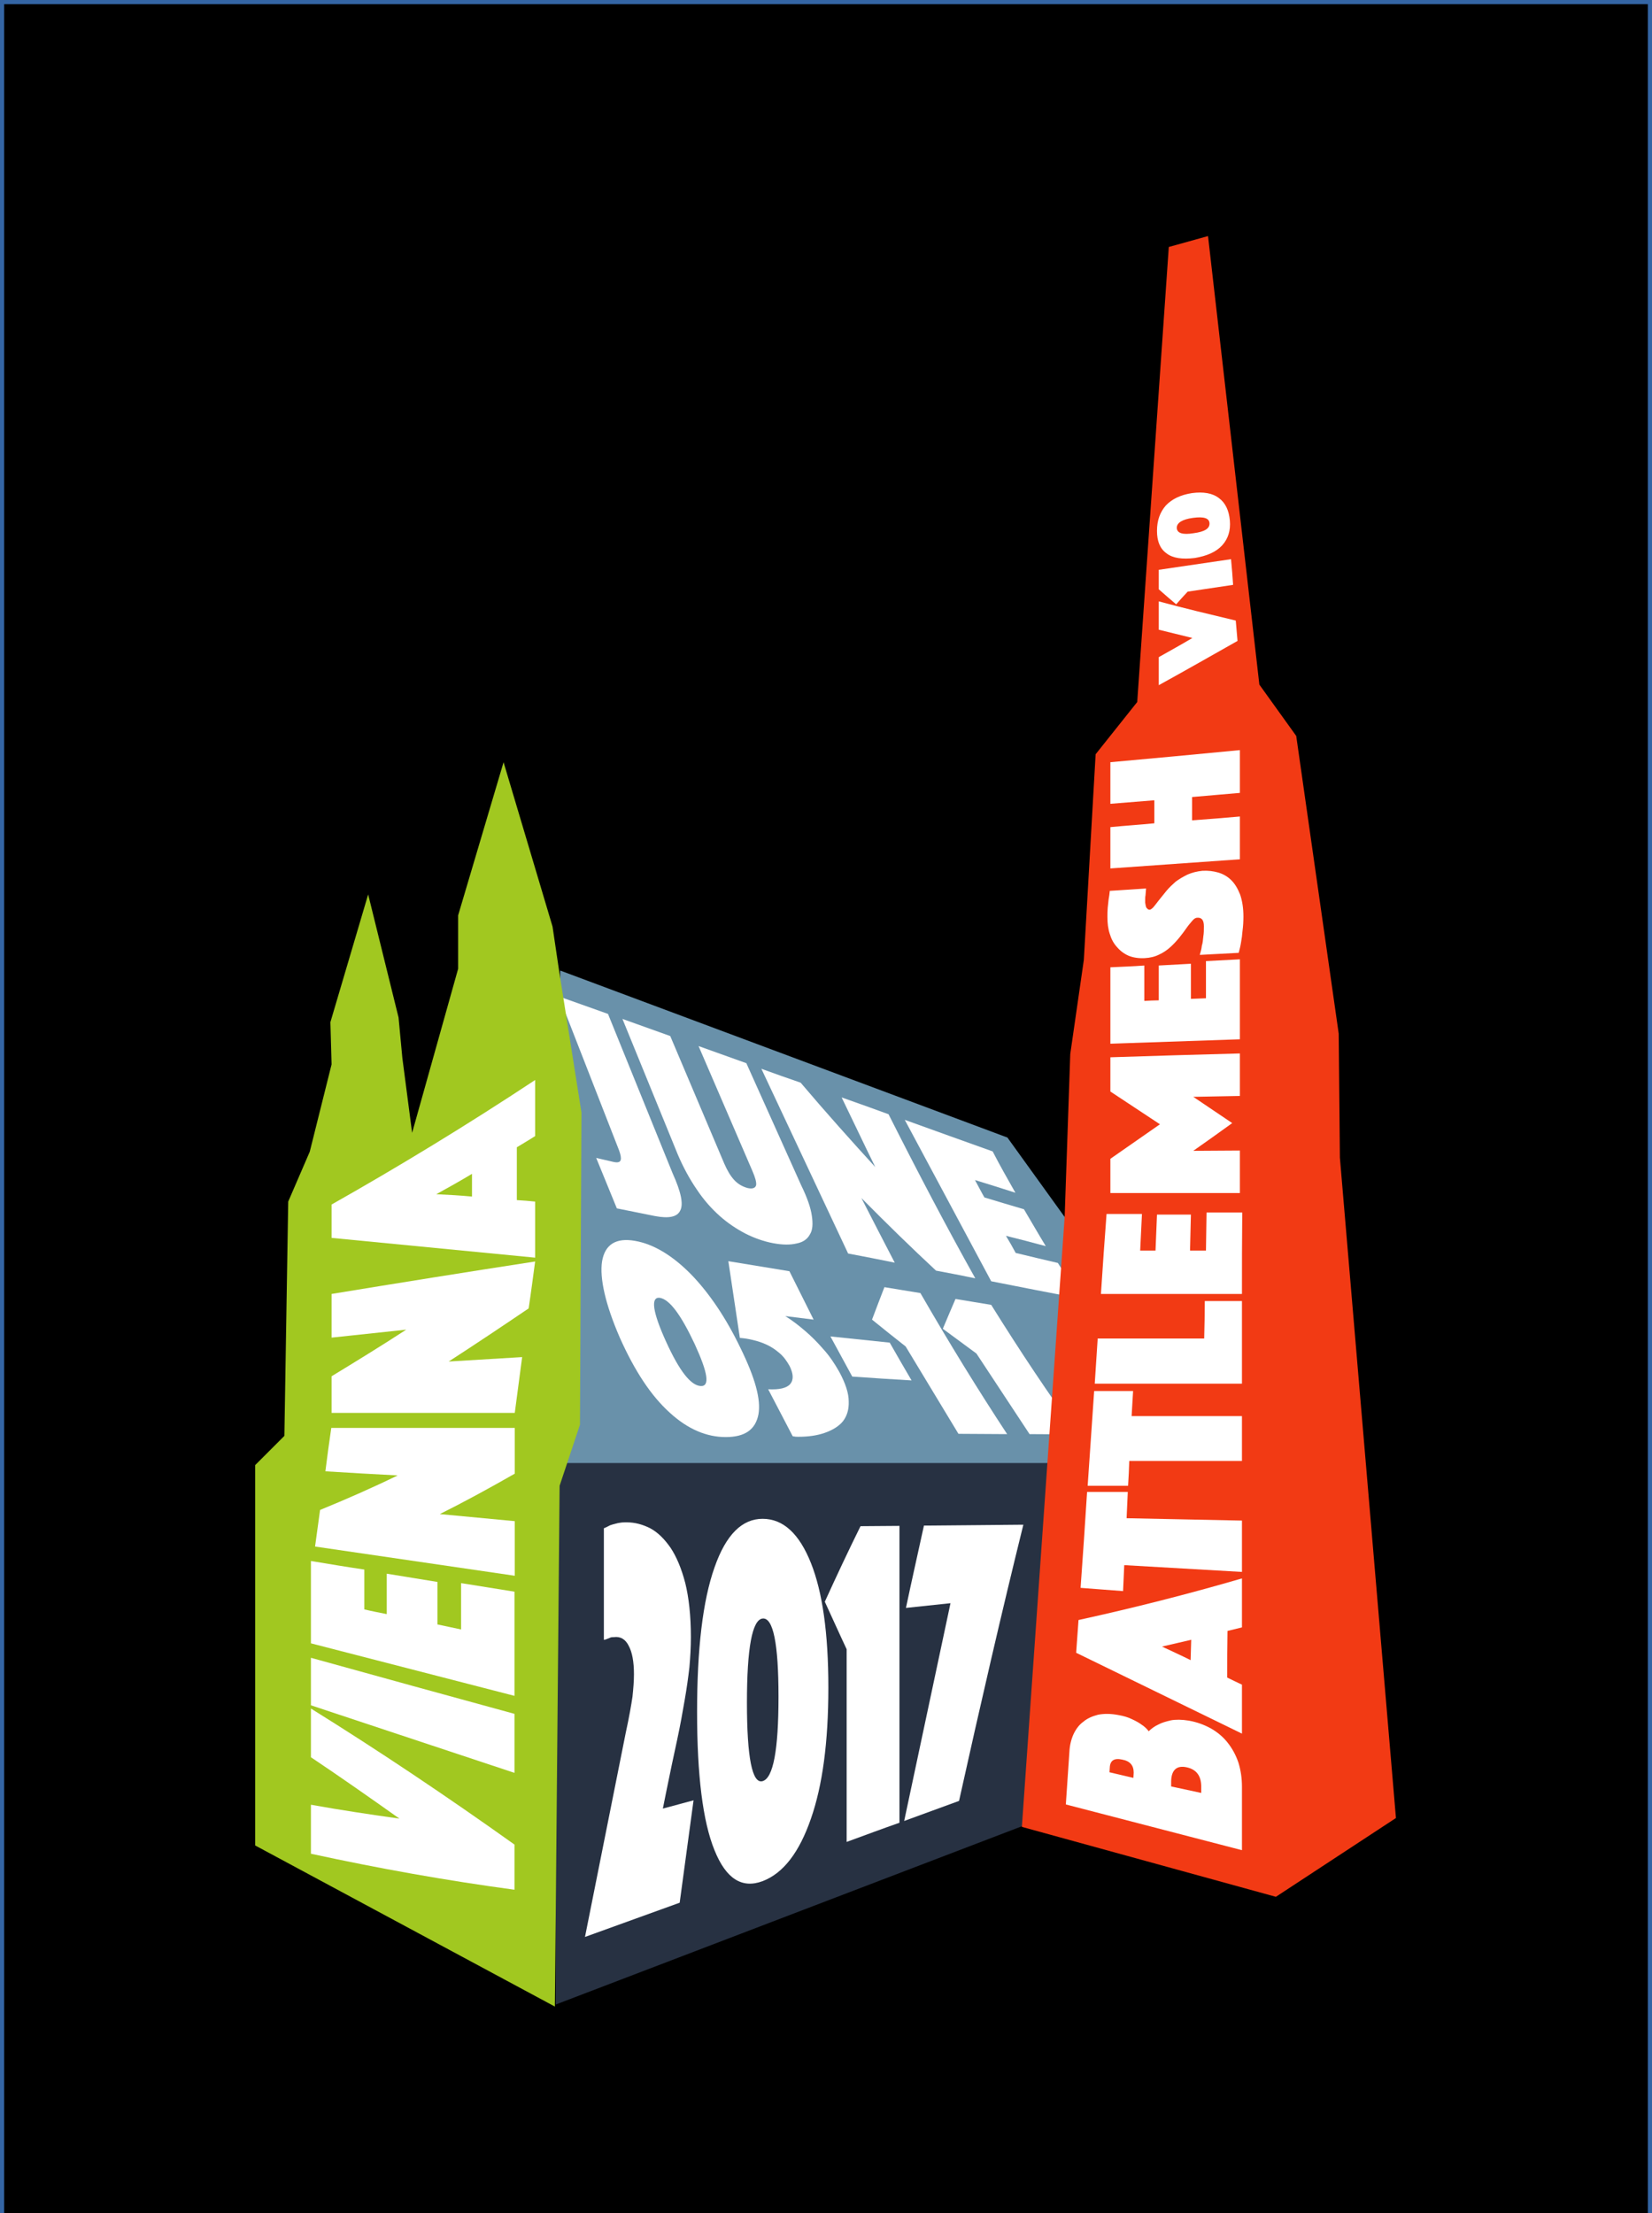 <?xml version="1.0" encoding="UTF-8"?>
<!DOCTYPE svg PUBLIC "-//W3C//DTD SVG 1.1//EN" "http://www.w3.org/Graphics/SVG/1.1/DTD/svg11.dtd">
<svg version="1.2" width="56mm" height="75mm" viewBox="0 0 5600 7500" preserveAspectRatio="xMidYMid" fill-rule="evenodd" stroke-width="28.222" stroke-linejoin="round" xmlns="http://www.w3.org/2000/svg" xmlns:ooo="http://xml.openoffice.org/svg/export" xmlns:xlink="http://www.w3.org/1999/xlink" xmlns:presentation="http://sun.com/xmlns/staroffice/presentation" xmlns:smil="http://www.w3.org/2001/SMIL20/" xmlns:anim="urn:oasis:names:tc:opendocument:xmlns:animation:1.0" xml:space="preserve">
 <rect x="0" y="0" width="5600" height="7500" fill="#333333" stroke="none"/>
 <defs class="ClipPathGroup">
  <clipPath id="presentation_clip_path" clipPathUnits="userSpaceOnUse">
   <rect x="0" y="0" width="5600" height="7500"/>
  </clipPath>
 </defs>
 <defs class="TextShapeIndex">
  <g ooo:slide="id1" ooo:id-list="id3 id4 id5 id6 id7 id8 id9 id10 id11 id12 id13 id14 id15 id16 id17 id18 id19 id20 id21 id22 id23 id24 id25 id26 id27 id28 id29 id30 id31 id32 id33 id34 id35 id36 id37 id38 id39"/>
 </defs>
 <defs class="EmbeddedBulletChars">
  <g id="bullet-char-template(57356)" transform="scale(0,-0)">
   <path d="M 580,1141 L 1163,571 580,0 -4,571 580,1141 Z"/>
  </g>
  <g id="bullet-char-template(57354)" transform="scale(0,-0)">
   <path d="M 8,1128 L 1137,1128 1137,0 8,0 8,1128 Z"/>
  </g>
  <g id="bullet-char-template(10146)" transform="scale(0,-0)">
   <path d="M 174,0 L 602,739 174,1481 1456,739 174,0 Z M 1358,739 L 309,1346 659,739 1358,739 Z"/>
  </g>
  <g id="bullet-char-template(10132)" transform="scale(0,-0)">
   <path d="M 2015,739 L 1276,0 717,0 1260,543 174,543 174,936 1260,936 717,1481 1274,1481 2015,739 Z"/>
  </g>
  <g id="bullet-char-template(10007)" transform="scale(0,-0)">
   <path d="M 0,-2 C -7,14 -16,27 -25,37 L 356,567 C 262,823 215,952 215,954 215,979 228,992 255,992 264,992 276,990 289,987 310,991 331,999 354,1012 L 381,999 492,748 772,1049 836,1024 860,1049 C 881,1039 901,1025 922,1006 886,937 835,863 770,784 769,783 710,716 594,584 L 774,223 C 774,196 753,168 711,139 L 727,119 C 717,90 699,76 672,76 641,76 570,178 457,381 L 164,-76 C 142,-110 111,-127 72,-127 30,-127 9,-110 8,-76 1,-67 -2,-52 -2,-32 -2,-23 -1,-13 0,-2 Z"/>
  </g>
  <g id="bullet-char-template(10004)" transform="scale(0,-0)">
   <path d="M 285,-33 C 182,-33 111,30 74,156 52,228 41,333 41,471 41,549 55,616 82,672 116,743 169,778 240,778 293,778 328,747 346,684 L 369,508 C 377,444 397,411 428,410 L 1163,1116 C 1174,1127 1196,1133 1229,1133 1271,1133 1292,1118 1292,1087 L 1292,965 C 1292,929 1282,901 1262,881 L 442,47 C 390,-6 338,-33 285,-33 Z"/>
  </g>
  <g id="bullet-char-template(9679)" transform="scale(0,-0)">
   <path d="M 813,0 C 632,0 489,54 383,161 276,268 223,411 223,592 223,773 276,916 383,1023 489,1130 632,1184 813,1184 992,1184 1136,1130 1245,1023 1353,916 1407,772 1407,592 1407,412 1353,268 1245,161 1136,54 992,0 813,0 Z"/>
  </g>
  <g id="bullet-char-template(8226)" transform="scale(0,-0)">
   <path d="M 346,457 C 273,457 209,483 155,535 101,586 74,649 74,723 74,796 101,859 155,911 209,963 273,989 346,989 419,989 480,963 531,910 582,859 608,796 608,723 608,648 583,586 532,535 482,483 420,457 346,457 Z"/>
  </g>
  <g id="bullet-char-template(8211)" transform="scale(0,-0)">
   <path d="M -4,459 L 1135,459 1135,606 -4,606 -4,459 Z"/>
  </g>
 </defs>
 <defs class="TextEmbeddedBitmaps"/>
 <g>
  <g id="id2" class="Master_Slide">
   <g id="bg-id2" class="Background"/>
   <g id="bo-id2" class="BackgroundObjects"/>
  </g>
 </g>
 <g class="SlideGroup">
  <g>
   <g id="id1" class="Slide" clip-path="url(#presentation_clip_path)">
    <g class="Page">
     <g class="com.sun.star.drawing.CustomShape">
      <g id="id3">
       <rect class="BoundingBox" stroke="none" fill="none" x="-1" y="-1" width="5603" height="7603"/>
       <path fill="rgb(0,0,0)" stroke="none" d="M 2800,7600 L 0,7600 0,0 5600,0 5600,7600 2800,7600 Z"/>
       <path fill="none" stroke="rgb(52,101,164)" d="M 2800,7600 L 0,7600 0,0 5600,0 5600,7600 2800,7600 Z"/>
      </g>
     </g>
     <g class="com.sun.star.drawing.PolyPolygonShape">
      <g id="id4">
       <rect class="BoundingBox" stroke="none" fill="none" x="1882" y="4905" width="1761" height="1889"/>
       <path fill="rgb(39,49,66)" stroke="none" d="M 3642,4905 L 3592,6140 1884,6793 1883,4905 3642,4905 Z"/>
      </g>
     </g>
     <g class="com.sun.star.drawing.PolyPolygonShape">
      <g id="id5">
       <rect class="BoundingBox" stroke="none" fill="none" x="1889" y="3289" width="2322" height="1670"/>
       <path fill="rgb(105,145,170)" stroke="none" d="M 1890,4958 L 1899,3289 3415,3855 4210,4958 1890,4958 Z"/>
      </g>
     </g>
     <g class="Group">
      <g class="com.sun.star.drawing.ClosedBezierShape">
       <g id="id6">
        <rect class="BoundingBox" stroke="none" fill="none" x="1983" y="5159" width="369" height="1407"/>
        <path fill="rgb(255,255,255)" stroke="none" d="M 2121,5873 C 2133,5818 2140,5777 2144,5750 2147,5722 2149,5697 2149,5674 2149,5631 2143,5599 2131,5577 2120,5555 2103,5545 2081,5548 2076,5548 2072,5548 2068,5550 2065,5551 2061,5553 2058,5554 2054,5556 2050,5557 2047,5557 L 2047,5179 C 2055,5176 2062,5172 2068,5169 2074,5167 2080,5165 2085,5164 2091,5162 2097,5161 2104,5160 2110,5159 2117,5159 2125,5159 2152,5159 2178,5166 2204,5179 2230,5193 2252,5215 2273,5245 2293,5275 2310,5315 2323,5365 2335,5414 2342,5475 2342,5548 2342,5582 2340,5616 2337,5650 2333,5684 2328,5721 2321,5761 2314,5802 2306,5847 2295,5898 2284,5949 2271,6009 2257,6079 L 2247,6129 2351,6101 2304,6448 1983,6564 2121,5873 Z"/>
       </g>
      </g>
      <g class="com.sun.star.drawing.ClosedBezierShape">
       <g id="id7">
        <rect class="BoundingBox" stroke="none" fill="none" x="2363" y="5147" width="446" height="1238"/>
        <path fill="rgb(255,255,255)" stroke="none" d="M 2808,5719 C 2808,5905 2788,6051 2749,6163 2710,6276 2656,6348 2585,6375 2515,6401 2461,6367 2422,6270 2382,6172 2363,6014 2363,5802 2363,5589 2382,5425 2422,5312 2461,5200 2516,5147 2585,5147 2656,5147 2710,5199 2749,5297 2788,5395 2808,5534 2808,5719 Z M 2639,5750 C 2639,5570 2621,5481 2585,5485 2550,5489 2532,5584 2532,5770 2532,5957 2550,6046 2585,6036 2621,6026 2639,5931 2639,5750 Z"/>
       </g>
      </g>
      <g class="com.sun.star.drawing.ClosedBezierShape">
       <g id="id8">
        <rect class="BoundingBox" stroke="none" fill="none" x="2795" y="5171" width="255" height="1073"/>
        <path fill="rgb(255,255,255)" stroke="none" d="M 2870,5589 C 2845,5536 2821,5482 2796,5428 2836,5340 2876,5255 2917,5172 2961,5172 3005,5171 3049,5171 3049,5506 3049,5842 3049,6177 2989,6198 2930,6220 2870,6242 L 2870,5589 Z"/>
       </g>
      </g>
      <g class="com.sun.star.drawing.ClosedBezierShape">
       <g id="id9">
        <rect class="BoundingBox" stroke="none" fill="none" x="3065" y="5167" width="405" height="1005"/>
        <path fill="rgb(255,255,255)" stroke="none" d="M 3222,5433 C 3172,5438 3121,5444 3071,5449 3091,5354 3112,5262 3132,5170 3244,5169 3357,5168 3469,5167 3396,5462 3324,5774 3251,6103 3189,6126 3127,6148 3065,6171 L 3222,5433 Z"/>
       </g>
      </g>
     </g>
     <g class="Group">
      <g class="com.sun.star.drawing.ClosedBezierShape">
       <g id="id10">
        <rect class="BoundingBox" stroke="none" fill="none" x="1895" y="3376" width="417" height="750"/>
        <path fill="rgb(255,255,255)" stroke="none" d="M 2021,3924 L 2077,3937 C 2093,3941 2102,3939 2104,3931 2106,3924 2104,3913 2098,3897 L 1895,3377 2061,3436 2280,3976 C 2309,4040 2317,4081 2306,4102 2296,4124 2268,4130 2220,4121 L 2091,4095 2021,3924 Z"/>
       </g>
      </g>
      <g class="com.sun.star.drawing.ClosedBezierShape">
       <g id="id11">
        <rect class="BoundingBox" stroke="none" fill="none" x="2110" y="3453" width="646" height="767"/>
        <path fill="rgb(255,255,255)" stroke="none" d="M 2621,4213 C 2589,4207 2558,4196 2528,4181 2497,4165 2467,4145 2440,4121 2412,4096 2386,4067 2362,4031 2338,3996 2316,3956 2297,3911 L 2110,3453 2272,3511 2455,3943 C 2465,3966 2476,3985 2489,3999 2501,4012 2516,4021 2534,4026 2551,4030 2560,4026 2563,4017 2565,4007 2560,3990 2550,3967 L 2368,3545 2530,3603 2716,4017 C 2736,4058 2748,4092 2752,4120 2756,4147 2755,4169 2745,4184 2737,4199 2722,4210 2700,4214 2679,4219 2653,4219 2621,4213 Z"/>
       </g>
      </g>
      <g class="com.sun.star.drawing.ClosedBezierShape">
       <g id="id12">
        <rect class="BoundingBox" stroke="none" fill="none" x="2581" y="3621" width="727" height="712"/>
        <path fill="rgb(255,255,255)" stroke="none" d="M 2581,3622 C 2625,3638 2670,3654 2714,3669 2798,3768 2883,3863 2967,3955 2929,3878 2892,3799 2853,3719 2907,3738 2960,3757 3012,3776 3111,3972 3208,4157 3306,4332 3262,4323 3217,4314 3173,4306 3088,4227 3005,4146 2920,4060 2958,4134 2996,4208 3033,4279 2980,4268 2928,4258 2875,4248 L 2581,3622 Z"/>
       </g>
      </g>
      <g class="com.sun.star.drawing.ClosedBezierShape">
       <g id="id13">
        <rect class="BoundingBox" stroke="none" fill="none" x="3066" y="3794" width="598" height="608"/>
        <path fill="rgb(255,255,255)" stroke="none" d="M 3067,3795 C 3166,3831 3265,3866 3365,3902 3389,3949 3416,3996 3442,4042 3396,4027 3350,4013 3305,3999 3316,4019 3326,4039 3337,4058 3383,4072 3427,4085 3471,4098 3496,4140 3520,4182 3545,4223 3500,4211 3455,4199 3410,4188 3422,4208 3433,4227 3443,4246 3492,4258 3539,4269 3586,4280 3612,4321 3638,4362 3663,4401 3563,4382 3461,4362 3360,4342 L 3067,3795 Z"/>
       </g>
      </g>
      <g class="com.sun.star.drawing.ClosedBezierShape">
       <g id="id14">
        <rect class="BoundingBox" stroke="none" fill="none" x="2038" y="4202" width="537" height="670"/>
        <path fill="rgb(255,255,255)" stroke="none" d="M 2510,4568 C 2560,4670 2580,4743 2571,4793 2561,4845 2525,4870 2460,4870 2396,4870 2332,4844 2270,4787 2207,4730 2152,4647 2101,4533 2052,4420 2032,4331 2041,4274 2051,4217 2088,4194 2152,4205 2216,4216 2280,4255 2343,4319 2404,4382 2461,4466 2510,4568 Z M 2355,4555 C 2309,4457 2270,4403 2236,4398 2205,4395 2212,4446 2258,4547 2304,4648 2342,4695 2375,4697 2407,4699 2400,4653 2355,4555 Z"/>
       </g>
      </g>
      <g class="com.sun.star.drawing.ClosedBezierShape">
       <g id="id15">
        <rect class="BoundingBox" stroke="none" fill="none" x="2468" y="4273" width="411" height="597"/>
        <path fill="rgb(255,255,255)" stroke="none" d="M 2604,4708 C 2642,4710 2667,4704 2679,4690 2691,4675 2689,4655 2677,4630 2667,4612 2656,4597 2643,4586 2629,4574 2616,4565 2599,4557 2584,4550 2569,4545 2552,4541 2536,4537 2522,4535 2508,4534 L 2469,4274 2676,4308 2758,4472 2662,4460 C 2686,4475 2708,4492 2730,4511 2750,4528 2770,4548 2790,4571 2811,4594 2828,4619 2845,4649 2866,4688 2877,4721 2877,4749 2878,4777 2871,4799 2857,4817 2843,4834 2821,4847 2795,4856 2769,4865 2739,4869 2707,4869 2700,4869 2696,4869 2693,4868 2691,4868 2689,4868 2687,4867 L 2604,4708 Z"/>
       </g>
      </g>
      <g class="com.sun.star.drawing.ClosedBezierShape">
       <g id="id16">
        <rect class="BoundingBox" stroke="none" fill="none" x="2815" y="4528" width="276" height="151"/>
        <path fill="rgb(255,255,255)" stroke="none" d="M 2815,4529 C 2883,4536 2950,4543 3016,4550 3041,4594 3066,4637 3090,4678 3023,4674 2957,4670 2889,4665 L 2815,4529 Z"/>
       </g>
      </g>
      <g class="com.sun.star.drawing.ClosedBezierShape">
       <g id="id17">
        <rect class="BoundingBox" stroke="none" fill="none" x="2955" y="4362" width="461" height="500"/>
        <path fill="rgb(255,255,255)" stroke="none" d="M 3070,4563 C 3032,4533 2994,4503 2956,4472 2970,4435 2984,4398 2998,4362 3038,4369 3079,4375 3120,4382 3218,4552 3316,4711 3414,4860 3359,4860 3303,4859 3249,4859 L 3070,4563 Z"/>
       </g>
      </g>
      <g class="com.sun.star.drawing.ClosedBezierShape">
       <g id="id18">
        <rect class="BoundingBox" stroke="none" fill="none" x="3196" y="4402" width="459" height="461"/>
        <path fill="rgb(255,255,255)" stroke="none" d="M 3310,4587 C 3273,4560 3235,4532 3196,4503 3210,4469 3225,4435 3239,4402 3279,4409 3320,4415 3360,4422 3458,4579 3555,4725 3654,4861 3599,4861 3544,4860 3490,4860 L 3310,4587 Z"/>
       </g>
      </g>
     </g>
     <g class="com.sun.star.drawing.PolyPolygonShape">
      <g id="id19">
       <rect class="BoundingBox" stroke="none" fill="none" x="865" y="2583" width="1107" height="4218"/>
       <path fill="rgb(161,200,32)" stroke="none" d="M 1881,6800 L 865,6254 865,4965 964,4866 977,4072 1050,3903 1124,3607 1120,3464 1248,3031 1351,3448 1364,3586 1397,3839 1553,3283 1553,3102 1707,2583 1873,3140 1896,3295 1971,3770 1966,4828 1897,5035 1881,6800 Z"/>
      </g>
     </g>
     <g class="com.sun.star.drawing.PolyPolygonShape">
      <g id="id20">
       <rect class="BoundingBox" stroke="none" fill="none" x="3464" y="800" width="1269" height="5629"/>
       <path fill="rgb(242,58,20)" stroke="none" d="M 4269,2320 L 4394,2494 4538,3503 4542,3923 4732,6161 4325,6428 3464,6191 3609,4124 3628,3572 3674,3253 3714,2556 3855,2379 3962,837 4095,800 4269,2320 Z"/>
      </g>
     </g>
     <g class="Group">
      <g class="com.sun.star.drawing.ClosedBezierShape">
       <g id="id21">
        <rect class="BoundingBox" stroke="none" fill="none" x="3763" y="3570" width="441" height="475"/>
        <path fill="rgb(255,255,255)" stroke="none" d="M 3764,4043 C 3764,4004 3764,3966 3764,3927 3820,3888 3876,3849 3932,3810 3876,3773 3820,3736 3764,3699 3764,3660 3764,3621 3764,3583 3910,3578 4057,3574 4203,3570 4203,3618 4203,3666 4203,3714 4151,3715 4098,3716 4045,3717 4089,3747 4133,3776 4177,3806 4133,3838 4089,3869 4045,3900 4098,3900 4151,3899 4203,3899 4203,3947 4203,3995 4203,4043 L 3764,4043 Z"/>
       </g>
      </g>
      <g class="com.sun.star.drawing.ClosedBezierShape">
       <g id="id22">
        <rect class="BoundingBox" stroke="none" fill="none" x="3763" y="3250" width="441" height="288"/>
        <path fill="rgb(255,255,255)" stroke="none" d="M 3764,3537 C 3764,3451 3764,3364 3764,3278 3802,3276 3841,3275 3879,3272 3879,3312 3879,3352 3879,3392 3895,3391 3912,3390 3928,3390 3928,3351 3928,3311 3928,3272 3964,3270 4001,3268 4037,3266 4037,3306 4037,3346 4037,3385 4054,3384 4071,3384 4088,3383 4088,3341 4088,3299 4088,3257 4126,3255 4165,3253 4203,3251 4203,3342 4203,3432 4203,3522 L 3764,3537 Z"/>
       </g>
      </g>
      <g class="com.sun.star.drawing.ClosedBezierShape">
       <g id="id23">
        <rect class="BoundingBox" stroke="none" fill="none" x="3753" y="2950" width="463" height="299"/>
        <path fill="rgb(255,255,255)" stroke="none" d="M 4067,3236 C 4070,3226 4073,3216 4074,3205 4077,3196 4078,3185 4079,3174 4081,3162 4081,3151 4081,3139 4081,3119 4074,3109 4059,3110 4053,3110 4048,3113 4042,3120 4036,3127 4029,3135 4022,3145 4015,3155 4007,3166 3998,3177 3989,3188 3979,3199 3968,3209 3956,3220 3944,3228 3929,3235 3915,3242 3899,3246 3880,3247 3859,3248 3841,3245 3826,3239 3810,3232 3797,3222 3786,3209 3775,3197 3767,3182 3762,3165 3756,3147 3754,3128 3754,3108 3754,3097 3754,3087 3755,3076 3756,3066 3757,3056 3758,3048 3760,3038 3761,3029 3762,3019 L 3885,3011 C 3885,3014 3884,3019 3884,3023 3884,3027 3883,3031 3883,3035 3882,3039 3882,3044 3882,3049 3882,3052 3882,3055 3882,3059 3883,3063 3883,3067 3884,3070 3885,3074 3886,3077 3889,3079 3891,3082 3894,3083 3898,3083 3901,3082 3906,3079 3911,3073 3916,3067 3922,3059 3929,3050 3937,3040 3945,3030 3954,3019 3963,3008 3974,2998 3985,2988 3997,2979 4011,2971 4025,2964 4041,2957 4057,2953 4076,2951 4095,2950 4113,2952 4130,2957 4147,2962 4162,2971 4174,2983 4187,2996 4196,3012 4204,3032 4211,3053 4215,3077 4215,3106 4215,3123 4214,3139 4212,3154 4211,3168 4209,3182 4207,3193 4205,3206 4202,3218 4199,3229 L 4067,3236 Z"/>
       </g>
      </g>
      <g class="com.sun.star.drawing.ClosedBezierShape">
       <g id="id24">
        <rect class="BoundingBox" stroke="none" fill="none" x="3763" y="2542" width="441" height="403"/>
        <path fill="rgb(255,255,255)" stroke="none" d="M 3764,2943 C 3764,2896 3764,2850 3764,2803 3814,2798 3864,2795 3913,2790 3913,2765 3913,2738 3913,2712 3864,2716 3814,2720 3764,2724 3764,2677 3764,2630 3764,2583 3910,2570 4057,2556 4203,2542 4203,2590 4203,2639 4203,2687 4149,2692 4095,2696 4041,2701 4041,2727 4041,2754 4041,2780 4095,2776 4149,2772 4203,2767 4203,2816 4203,2864 4203,2912 L 3764,2943 Z"/>
       </g>
      </g>
     </g>
     <g class="Group">
      <g class="com.sun.star.drawing.ClosedBezierShape">
       <g id="id25">
        <rect class="BoundingBox" stroke="none" fill="none" x="3927" y="2038" width="269" height="286"/>
        <path fill="rgb(255,255,255)" stroke="none" d="M 3928,2227 C 3967,2205 4005,2184 4042,2162 4004,2153 3966,2143 3928,2134 3928,2102 3928,2070 3928,2038 4013,2061 4101,2082 4189,2103 4191,2126 4193,2149 4195,2172 4108,2221 4019,2272 3928,2322 L 3928,2227 Z"/>
       </g>
      </g>
      <g class="com.sun.star.drawing.ClosedBezierShape">
       <g id="id26">
        <rect class="BoundingBox" stroke="none" fill="none" x="3927" y="1894" width="254" height="155"/>
        <path fill="rgb(255,255,255)" stroke="none" d="M 4026,2005 C 4013,2019 4000,2033 3987,2048 3967,2031 3947,2014 3928,1997 3928,1975 3928,1954 3928,1931 4010,1919 4092,1907 4173,1895 4176,1924 4178,1954 4180,1982 L 4026,2005 Z"/>
       </g>
      </g>
      <g class="com.sun.star.drawing.ClosedBezierShape">
       <g id="id27">
        <rect class="BoundingBox" stroke="none" fill="none" x="3921" y="1669" width="250" height="226"/>
        <path fill="rgb(255,255,255)" stroke="none" d="M 4041,1671 C 4079,1666 4110,1671 4132,1688 4154,1704 4166,1730 4169,1764 4172,1798 4163,1826 4143,1848 4122,1871 4091,1884 4050,1891 4008,1896 3976,1892 3954,1875 3932,1859 3922,1834 3922,1799 3922,1764 3932,1736 3952,1713 3973,1691 4002,1677 4041,1671 Z M 4044,1755 C 4007,1760 3989,1772 3989,1789 3990,1807 4009,1813 4046,1807 4084,1802 4101,1791 4100,1773 4099,1756 4081,1750 4044,1755 Z"/>
       </g>
      </g>
     </g>
     <g class="Group">
      <g class="com.sun.star.drawing.ClosedBezierShape">
       <g id="id28">
        <rect class="BoundingBox" stroke="none" fill="none" x="3612" y="5808" width="599" height="464"/>
        <path fill="rgb(255,255,255)" stroke="none" d="M 3613,6115 L 3625,5938 C 3626,5915 3631,5895 3639,5877 3647,5860 3658,5845 3672,5835 3686,5823 3703,5816 3722,5811 3742,5807 3765,5807 3791,5812 3809,5815 3825,5820 3837,5826 3850,5832 3861,5838 3869,5844 3880,5851 3888,5859 3894,5867 3903,5858 3914,5850 3927,5844 3938,5838 3952,5834 3969,5830 3985,5827 4006,5827 4030,5831 4058,5836 4082,5845 4104,5857 4127,5870 4146,5886 4161,5905 4177,5925 4189,5947 4198,5973 4206,5999 4210,6026 4210,6055 L 4210,6270 3613,6115 Z M 4072,6058 C 4073,6019 4056,5996 4022,5989 3989,5982 3971,5998 3970,6036 L 3970,6054 4072,6076 4072,6058 Z M 3804,5963 C 3777,5957 3763,5966 3762,5990 L 3761,6006 3842,6025 3843,6007 C 3843,5983 3831,5968 3804,5963 Z"/>
       </g>
      </g>
      <g class="com.sun.star.drawing.ClosedBezierShape">
       <g id="id29">
        <rect class="BoundingBox" stroke="none" fill="none" x="3648" y="5348" width="564" height="528"/>
        <path fill="rgb(255,255,255)" stroke="none" d="M 3648,5601 C 3651,5564 3653,5527 3656,5490 3843,5449 4028,5402 4210,5349 4210,5404 4210,5459 4210,5515 4194,5519 4177,5523 4161,5527 4160,5580 4160,5632 4160,5685 4176,5693 4193,5701 4210,5709 4210,5764 4210,5820 4210,5875 L 3648,5601 Z M 4038,5557 C 4005,5565 3972,5572 3939,5580 3971,5595 4004,5610 4036,5626 L 4038,5557 Z"/>
       </g>
      </g>
      <g class="com.sun.star.drawing.ClosedBezierShape">
       <g id="id30">
        <rect class="BoundingBox" stroke="none" fill="none" x="3663" y="5055" width="549" height="338"/>
        <path fill="rgb(255,255,255)" stroke="none" d="M 3811,5304 C 3810,5333 3808,5363 3807,5392 3758,5388 3711,5385 3663,5381 3671,5273 3678,5164 3685,5056 3731,5056 3777,5056 3823,5056 3822,5086 3820,5115 3819,5145 3949,5148 4080,5150 4210,5153 4210,5211 4210,5269 4210,5327 L 3811,5304 Z"/>
       </g>
      </g>
      <g class="com.sun.star.drawing.ClosedBezierShape">
       <g id="id31">
        <rect class="BoundingBox" stroke="none" fill="none" x="3687" y="4713" width="525" height="323"/>
        <path fill="rgb(255,255,255)" stroke="none" d="M 3828,4951 C 3827,4979 3826,5007 3824,5035 3778,5035 3733,5035 3687,5035 3694,4928 3702,4821 3709,4714 3753,4714 3797,4714 3841,4714 3839,4742 3838,4770 3836,4799 3961,4799 4086,4799 4210,4799 4210,4850 4210,4900 4210,4951 L 3828,4951 Z"/>
       </g>
      </g>
      <g class="com.sun.star.drawing.ClosedBezierShape">
       <g id="id32">
        <rect class="BoundingBox" stroke="none" fill="none" x="3711" y="4409" width="501" height="282"/>
        <path fill="rgb(255,255,255)" stroke="none" d="M 3711,4689 C 3714,4638 3718,4587 3721,4536 3842,4536 3962,4536 4082,4536 4083,4494 4084,4452 4084,4409 4126,4409 4168,4409 4210,4409 4210,4503 4210,4596 4210,4689 L 3711,4689 Z"/>
       </g>
      </g>
      <g class="com.sun.star.drawing.ClosedBezierShape">
       <g id="id33">
        <rect class="BoundingBox" stroke="none" fill="none" x="3732" y="4109" width="481" height="278"/>
        <path fill="rgb(255,255,255)" stroke="none" d="M 3732,4385 C 3738,4295 3744,4204 3751,4114 3791,4114 3831,4114 3871,4114 3869,4155 3867,4197 3865,4238 3882,4238 3900,4238 3917,4238 3919,4198 3920,4157 3922,4116 3960,4116 3999,4116 4037,4116 4036,4157 4035,4198 4034,4238 4052,4238 4070,4238 4088,4238 4089,4195 4089,4152 4090,4109 4130,4109 4171,4109 4211,4109 4210,4201 4210,4293 4210,4385 L 3732,4385 Z"/>
       </g>
      </g>
     </g>
     <g class="Group">
      <g class="com.sun.star.drawing.ClosedBezierShape">
       <g id="id34">
        <rect class="BoundingBox" stroke="none" fill="none" x="1054" y="5789" width="692" height="616"/>
        <path fill="rgb(255,255,255)" stroke="none" d="M 1054,6116 C 1154,6134 1254,6149 1354,6163 1254,6092 1154,6022 1054,5955 1054,5900 1054,5844 1054,5790 1284,5933 1514,6087 1744,6251 1744,6302 1744,6353 1744,6404 1514,6373 1284,6332 1054,6282 L 1054,6116 Z"/>
       </g>
      </g>
      <g class="com.sun.star.drawing.ClosedBezierShape">
       <g id="id35">
        <rect class="BoundingBox" stroke="none" fill="none" x="1054" y="5618" width="692" height="392"/>
        <path fill="rgb(255,255,255)" stroke="none" d="M 1054,5779 C 1054,5725 1054,5672 1054,5618 1284,5682 1514,5745 1744,5808 1744,5875 1744,5942 1744,6008 L 1054,5779 Z"/>
       </g>
      </g>
      <g class="com.sun.star.drawing.ClosedBezierShape">
       <g id="id36">
        <rect class="BoundingBox" stroke="none" fill="none" x="1054" y="5289" width="692" height="459"/>
        <path fill="rgb(255,255,255)" stroke="none" d="M 1054,5569 C 1054,5476 1054,5383 1054,5290 1114,5300 1174,5310 1235,5319 1235,5365 1235,5409 1235,5454 1260,5460 1286,5465 1311,5470 1311,5425 1311,5379 1311,5333 1368,5342 1426,5352 1483,5361 1483,5409 1483,5458 1483,5505 1510,5511 1536,5516 1563,5522 1563,5470 1563,5417 1563,5365 1624,5375 1684,5384 1744,5394 1744,5511 1744,5629 1744,5747 L 1054,5569 Z"/>
       </g>
      </g>
      <g class="com.sun.star.drawing.ClosedBezierShape">
       <g id="id37">
        <rect class="BoundingBox" stroke="none" fill="none" x="1067" y="4839" width="679" height="503"/>
        <path fill="rgb(255,255,255)" stroke="none" d="M 1068,5241 C 1074,5200 1079,5158 1085,5117 1173,5081 1262,5042 1348,5000 1267,4996 1184,4991 1103,4986 1109,4937 1116,4887 1123,4839 1330,4839 1538,4839 1745,4839 1745,4890 1745,4942 1745,4994 1661,5042 1577,5088 1491,5131 1575,5139 1659,5147 1745,5155 1745,5217 1745,5278 1745,5340 L 1068,5241 Z"/>
       </g>
      </g>
      <g class="com.sun.star.drawing.ClosedBezierShape">
       <g id="id38">
        <rect class="BoundingBox" stroke="none" fill="none" x="1123" y="4275" width="692" height="515"/>
        <path fill="rgb(255,255,255)" stroke="none" d="M 1124,4788 C 1124,4747 1124,4705 1124,4664 1206,4614 1291,4562 1377,4506 1292,4515 1208,4524 1124,4533 1124,4484 1124,4434 1124,4385 1350,4348 1580,4311 1814,4275 1807,4327 1800,4381 1792,4434 1699,4497 1609,4557 1521,4614 1604,4609 1686,4604 1770,4599 1762,4662 1753,4725 1745,4788 L 1124,4788 Z"/>
       </g>
      </g>
      <g class="com.sun.star.drawing.ClosedBezierShape">
       <g id="id39">
        <rect class="BoundingBox" stroke="none" fill="none" x="1123" y="3659" width="692" height="604"/>
        <path fill="rgb(255,255,255)" stroke="none" d="M 1124,4195 C 1124,4158 1124,4120 1124,4082 1354,3952 1584,3812 1814,3660 1814,3724 1814,3786 1814,3850 1794,3863 1773,3875 1752,3888 1752,3947 1752,4007 1752,4067 1773,4068 1794,4070 1814,4072 1814,4135 1814,4199 1814,4262 L 1124,4195 Z M 1600,3978 C 1560,4002 1519,4025 1479,4047 1519,4049 1560,4051 1600,4055 L 1600,3978 Z"/>
       </g>
      </g>
     </g>
    </g>
   </g>
  </g>
 </g>
</svg>